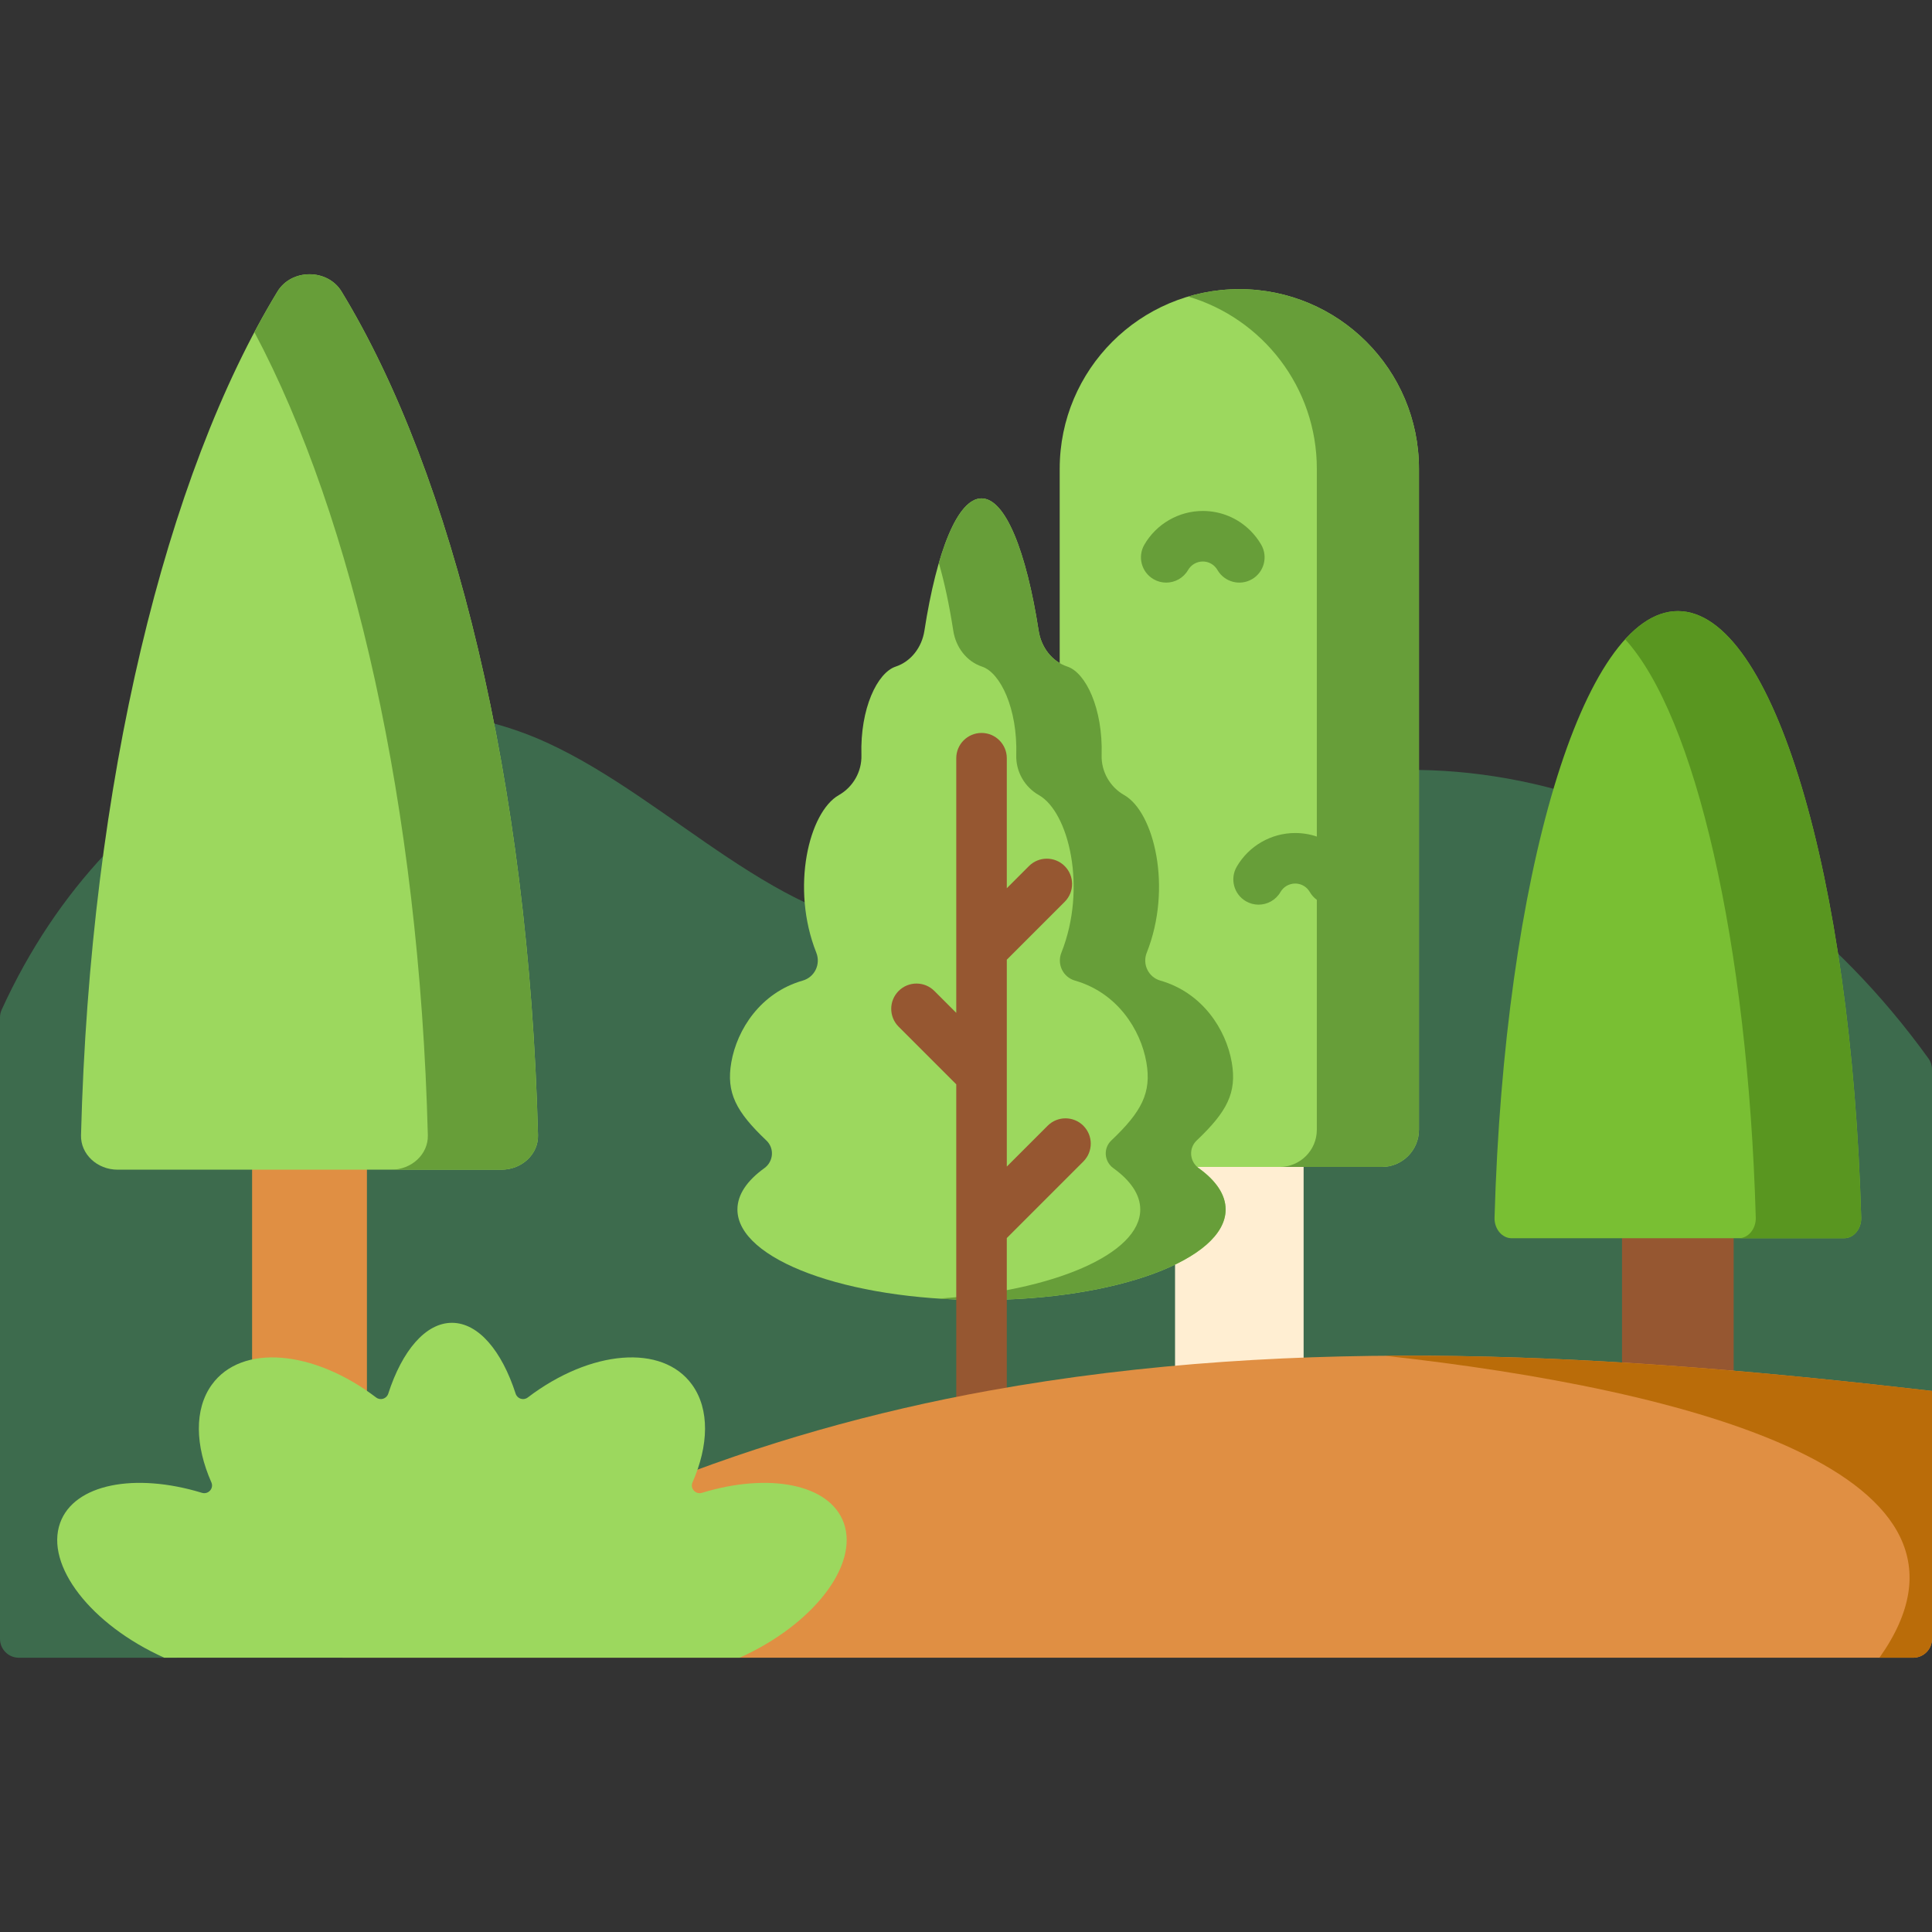 <svg id="Capa_1" enable-background="new 0 0 512 512" height="300" viewBox="0 0 512 512" width="300" xmlns="http://www.w3.org/2000/svg" version="1.1" xmlns:xlink="http://www.w3.org/1999/xlink" xmlns:svgjs="http://svgjs.dev/svgjs"><rect x="0" y="0" width="512" height="512" fill="#333333" stroke="none"/><g width="100%" height="100%" transform="matrix(1,0,0,1,0,0)"><g><path d="m512 283.432c0-1.051-.327-2.081-.942-2.933-49.841-69.142-129.904-94.763-197.21-62.93-23.64 11.181-46.496 28.978-71.529 28.919-34.968-.083-64.267-34.525-97.404-49.693-52.355-23.966-115.406 7.003-144.464 70.774-.298.656-.451 1.373-.451 2.094v164.653c0 2.761 2.239 5 5 5h41.789c2.761 0 465.211-67.938 465.211-70.699z" fill="#3d6b4d" fill-opacity="1" data-original-color="#68b181ff" stroke="none" stroke-opacity="1"/><path d="m429.85 318.15h29.586v83.532h-29.586z" fill="#965731" fill-opacity="1" data-original-color="#8c818fff" stroke="none" stroke-opacity="1"/><path d="m488.685 328.15c2.581 0 4.639-2.486 4.553-5.476-2.598-90.34-23.358-160.727-48.584-160.727s-45.988 70.387-48.586 160.727c-.086 2.99 1.972 5.476 4.553 5.476z" fill="#79bf33" fill-opacity="1" data-original-color="#bce097ff" stroke="none" stroke-opacity="1"/><path d="m444.654 161.948c-4.855 0-9.542 2.62-13.969 7.475 18.573 20.371 32.514 80.299 34.611 153.252.086 2.99-1.972 5.476-4.553 5.476h27.942c2.581 0 4.639-2.486 4.553-5.476-2.597-90.341-23.357-160.727-48.584-160.727z" fill="#599620" fill-opacity="1" data-original-color="#9cd169ff" stroke="none" stroke-opacity="1"/><path d="m311.4 300.254h34.071v98.628h-34.071z" fill="#ffeed2" fill-opacity="1" data-original-color="#ffeed2ff" stroke="none" stroke-opacity="1"/><path d="m280.831 299.394v-175.163c0-26.291 21.313-47.604 47.604-47.604s47.604 21.313 47.604 47.604v175.163c0 5.445-4.414 9.86-9.86 9.86h-75.488c-5.445 0-9.86-4.415-9.86-9.86z" fill="#9cd85e" fill-opacity="1" data-original-color="#acd980ff" stroke="none" stroke-opacity="1"/><g fill="#8cc951"><path d="m328.435 76.628c-4.703 0-9.242.693-13.533 1.963 19.696 5.832 34.071 24.053 34.071 45.64v175.163c0 5.445-4.414 9.86-9.86 9.86h27.066c5.445 0 9.86-4.415 9.86-9.86v-175.163c0-26.29-21.313-47.603-47.604-47.603z" fill="#679e39" fill-opacity="1" data-original-color="#8cc951ff" stroke="none" stroke-opacity="1"/><path d="m309.055 154.398c-1.139 0-2.292-.291-3.349-.902-3.201-1.853-4.293-5.949-2.441-9.15 3.19-5.511 9.123-8.935 15.482-8.935 4.778 0 9.269 1.861 12.644 5.241 1.097 1.097 2.052 2.339 2.835 3.689 1.856 3.199.767 7.296-2.433 9.152-3.197 1.855-7.296.768-9.152-2.433-.2-.345-.444-.662-.723-.941-.848-.849-1.973-1.315-3.172-1.315-1.597 0-3.088.863-3.892 2.252-1.239 2.144-3.487 3.342-5.799 3.342z" fill="#679e39" fill-opacity="1" data-original-color="#8cc951ff" stroke="none" stroke-opacity="1"/><path d="m333.535 239.745c-1.139 0-2.292-.291-3.349-.902-3.201-1.853-4.293-5.949-2.441-9.15 3.19-5.511 9.122-8.934 15.482-8.934 4.778 0 9.269 1.861 12.644 5.24 1.097 1.097 2.051 2.338 2.834 3.688 1.857 3.198.769 7.296-2.43 9.152-3.197 1.858-7.296.769-9.152-2.43-.201-.347-.445-.663-.724-.943-.848-.849-1.974-1.315-3.172-1.315-1.597 0-3.088.863-3.891 2.251-1.241 2.145-3.489 3.343-5.801 3.343z" fill="#679e39" fill-opacity="1" data-original-color="#8cc951ff" stroke="none" stroke-opacity="1"/></g><path d="m317.678 309.579c-2.44-1.758-2.728-5.265-.548-7.336 8.042-7.636 10.704-12.657 9.293-20.734-1.511-8.648-7.713-18.423-18.924-21.643-3.17-.91-4.813-4.334-3.595-7.399 6.836-17.2 1.952-37.257-5.972-41.756-3.79-2.152-6.118-6.246-5.988-10.603.367-12.349-4.216-21.844-9.071-23.449-4.127-1.365-6.947-5.177-7.613-9.473-3.285-21.184-8.842-35.11-15.145-35.11s-11.86 13.926-15.145 35.11c-.666 4.296-3.486 8.108-7.613 9.473-4.855 1.606-9.438 11.101-9.071 23.449.13 4.357-2.198 8.451-5.988 10.603-7.924 4.499-12.808 24.556-5.972 41.756 1.218 3.065-.425 6.488-3.595 7.399-11.21 3.22-17.413 12.995-18.924 21.643-1.411 8.078 1.251 13.098 9.293 20.734 2.181 2.071 1.892 5.577-.548 7.336-4.553 3.281-7.127 7.001-7.127 10.945 0 13.247 28.962 23.985 64.689 23.985s64.689-10.738 64.689-23.985c.002-3.944-2.572-7.664-7.125-10.945z" fill="#9cd85e" fill-opacity="1" data-original-color="#acd980ff" stroke="none" stroke-opacity="1"/><path d="m317.678 309.579c-2.44-1.758-2.728-5.265-.548-7.336 8.042-7.636 10.704-12.657 9.293-20.734-1.511-8.648-7.713-18.423-18.924-21.643-3.17-.91-4.813-4.334-3.595-7.399 6.836-17.2 1.952-37.257-5.972-41.756-3.79-2.152-6.118-6.246-5.988-10.603.367-12.349-4.216-21.844-9.071-23.449-4.127-1.365-6.947-5.177-7.613-9.473-3.285-21.184-8.842-35.11-15.145-35.11-4.272 0-8.201 6.403-11.312 17.123 1.479 5.096 2.775 11.162 3.833 17.987.666 4.296 3.486 8.108 7.613 9.473 4.855 1.606 9.438 11.101 9.071 23.449-.13 4.357 2.198 8.451 5.988 10.603 7.924 4.499 12.808 24.556 5.972 41.756-1.218 3.064.425 6.488 3.595 7.399 11.21 3.22 17.413 12.995 18.924 21.643 1.411 8.078-1.251 13.098-9.293 20.734-2.181 2.071-1.892 5.577.548 7.336 4.553 3.281 7.127 7.001 7.127 10.945 0 11.815-23.047 21.628-53.377 23.612 3.675.241 7.451.373 11.312.373 35.727 0 64.689-10.738 64.689-23.985 0-3.944-2.574-7.664-7.127-10.945z" fill="#679e39" fill-opacity="1" data-original-color="#8cc951ff" stroke="none" stroke-opacity="1"/><path d="m287.103 298.334c-2.615-2.615-6.855-2.615-9.47 0l-10.82 10.82v-54.824l15.34-15.34c2.615-2.615 2.615-6.855 0-9.47-2.616-2.615-6.855-2.615-9.47 0l-5.87 5.87v-34.457c0-3.698-2.998-6.696-6.696-6.696s-6.696 2.998-6.696 6.696v67.484l-5.804-5.804c-2.615-2.615-6.855-2.615-9.47 0s-2.615 6.855 0 9.47l15.274 15.274v99.443c0 3.698 2.998 6.696 6.696 6.696s6.696-2.998 6.696-6.696v-58.706l20.29-20.29c2.615-2.615 2.615-6.855 0-9.47z" fill="#965731" fill-opacity="1" data-original-color="#8c818fff" stroke="none" stroke-opacity="1"/><path d="m512 434.316v-65.699c-83.084-9.641-167.474-14.99-249.888-.082-60.704 10.981-120.636 33.78-171.373 70.781h416.261c2.761 0 5-2.238 5-5z" fill="#e08f43" fill-opacity="1" data-original-color="#cf9875ff" stroke="none" stroke-opacity="1"/><path d="m66.809 299.978h30.43v119.614h-30.43z" fill="#e08f43" fill-opacity="1" data-original-color="#cf9875ff" stroke="none" stroke-opacity="1"/><path d="m132.863 309.978h-101.678c-5.457 0-9.843-4.127-9.715-9.13 2.411-93.63 22.544-175.131 52.06-223.587 3.718-6.104 13.268-6.104 16.987 0 29.517 48.456 49.649 129.957 52.06 223.587.129 5.004-4.257 9.13-9.714 9.13z" fill="#9cd85e" fill-opacity="1" data-original-color="#acd980ff" stroke="none" stroke-opacity="1"/><path d="m90.517 77.262c-3.718-6.104-13.268-6.104-16.987 0-2.084 3.422-4.116 7.026-6.104 10.77 26.162 49.275 43.715 125.799 45.956 212.817.129 5.003-4.258 9.13-9.715 9.13h29.194c5.457 0 9.843-4.127 9.715-9.13-2.41-93.63-22.542-175.131-52.059-223.587z" fill="#679e39" fill-opacity="1" data-original-color="#8cc951ff" stroke="none" stroke-opacity="1"/><path d="m43.546 439.316h152.45c19.388-8.703 31.675-24.462 27.608-35.741-3.712-10.296-19.797-13.391-37.581-7.961-1.677.512-3.206-1.166-2.499-2.771 4.294-9.744 4.595-19.36-.117-25.884-7.879-10.909-26.93-9.241-43.552 3.394-1.136.863-2.768.336-3.206-1.021-3.66-11.324-9.852-18.773-16.878-18.773-7.027 0-13.218 7.449-16.878 18.773-.439 1.357-2.071 1.884-3.206 1.021-16.622-12.635-35.673-14.302-43.552-3.394-4.712 6.524-4.412 16.141-.117 25.884.707 1.605-.822 3.283-2.499 2.771-17.784-5.43-33.869-2.335-37.581 7.961-4.067 11.28 8.22 27.038 27.608 35.741z" fill="#9cd85e" fill-opacity="1" data-original-color="#acd980ff" stroke="none" stroke-opacity="1"/><path d="m507 439.316c2.761 0 5-2.239 5-5v-65.699c-48.081-5.579-96.598-9.711-144.917-9.322 80.908 8.948 165.679 31.133 130.982 80.021z" fill="#ba6c09" fill-opacity="1" data-original-color="#c7865bff" stroke="none" stroke-opacity="1"/></g></g></svg>